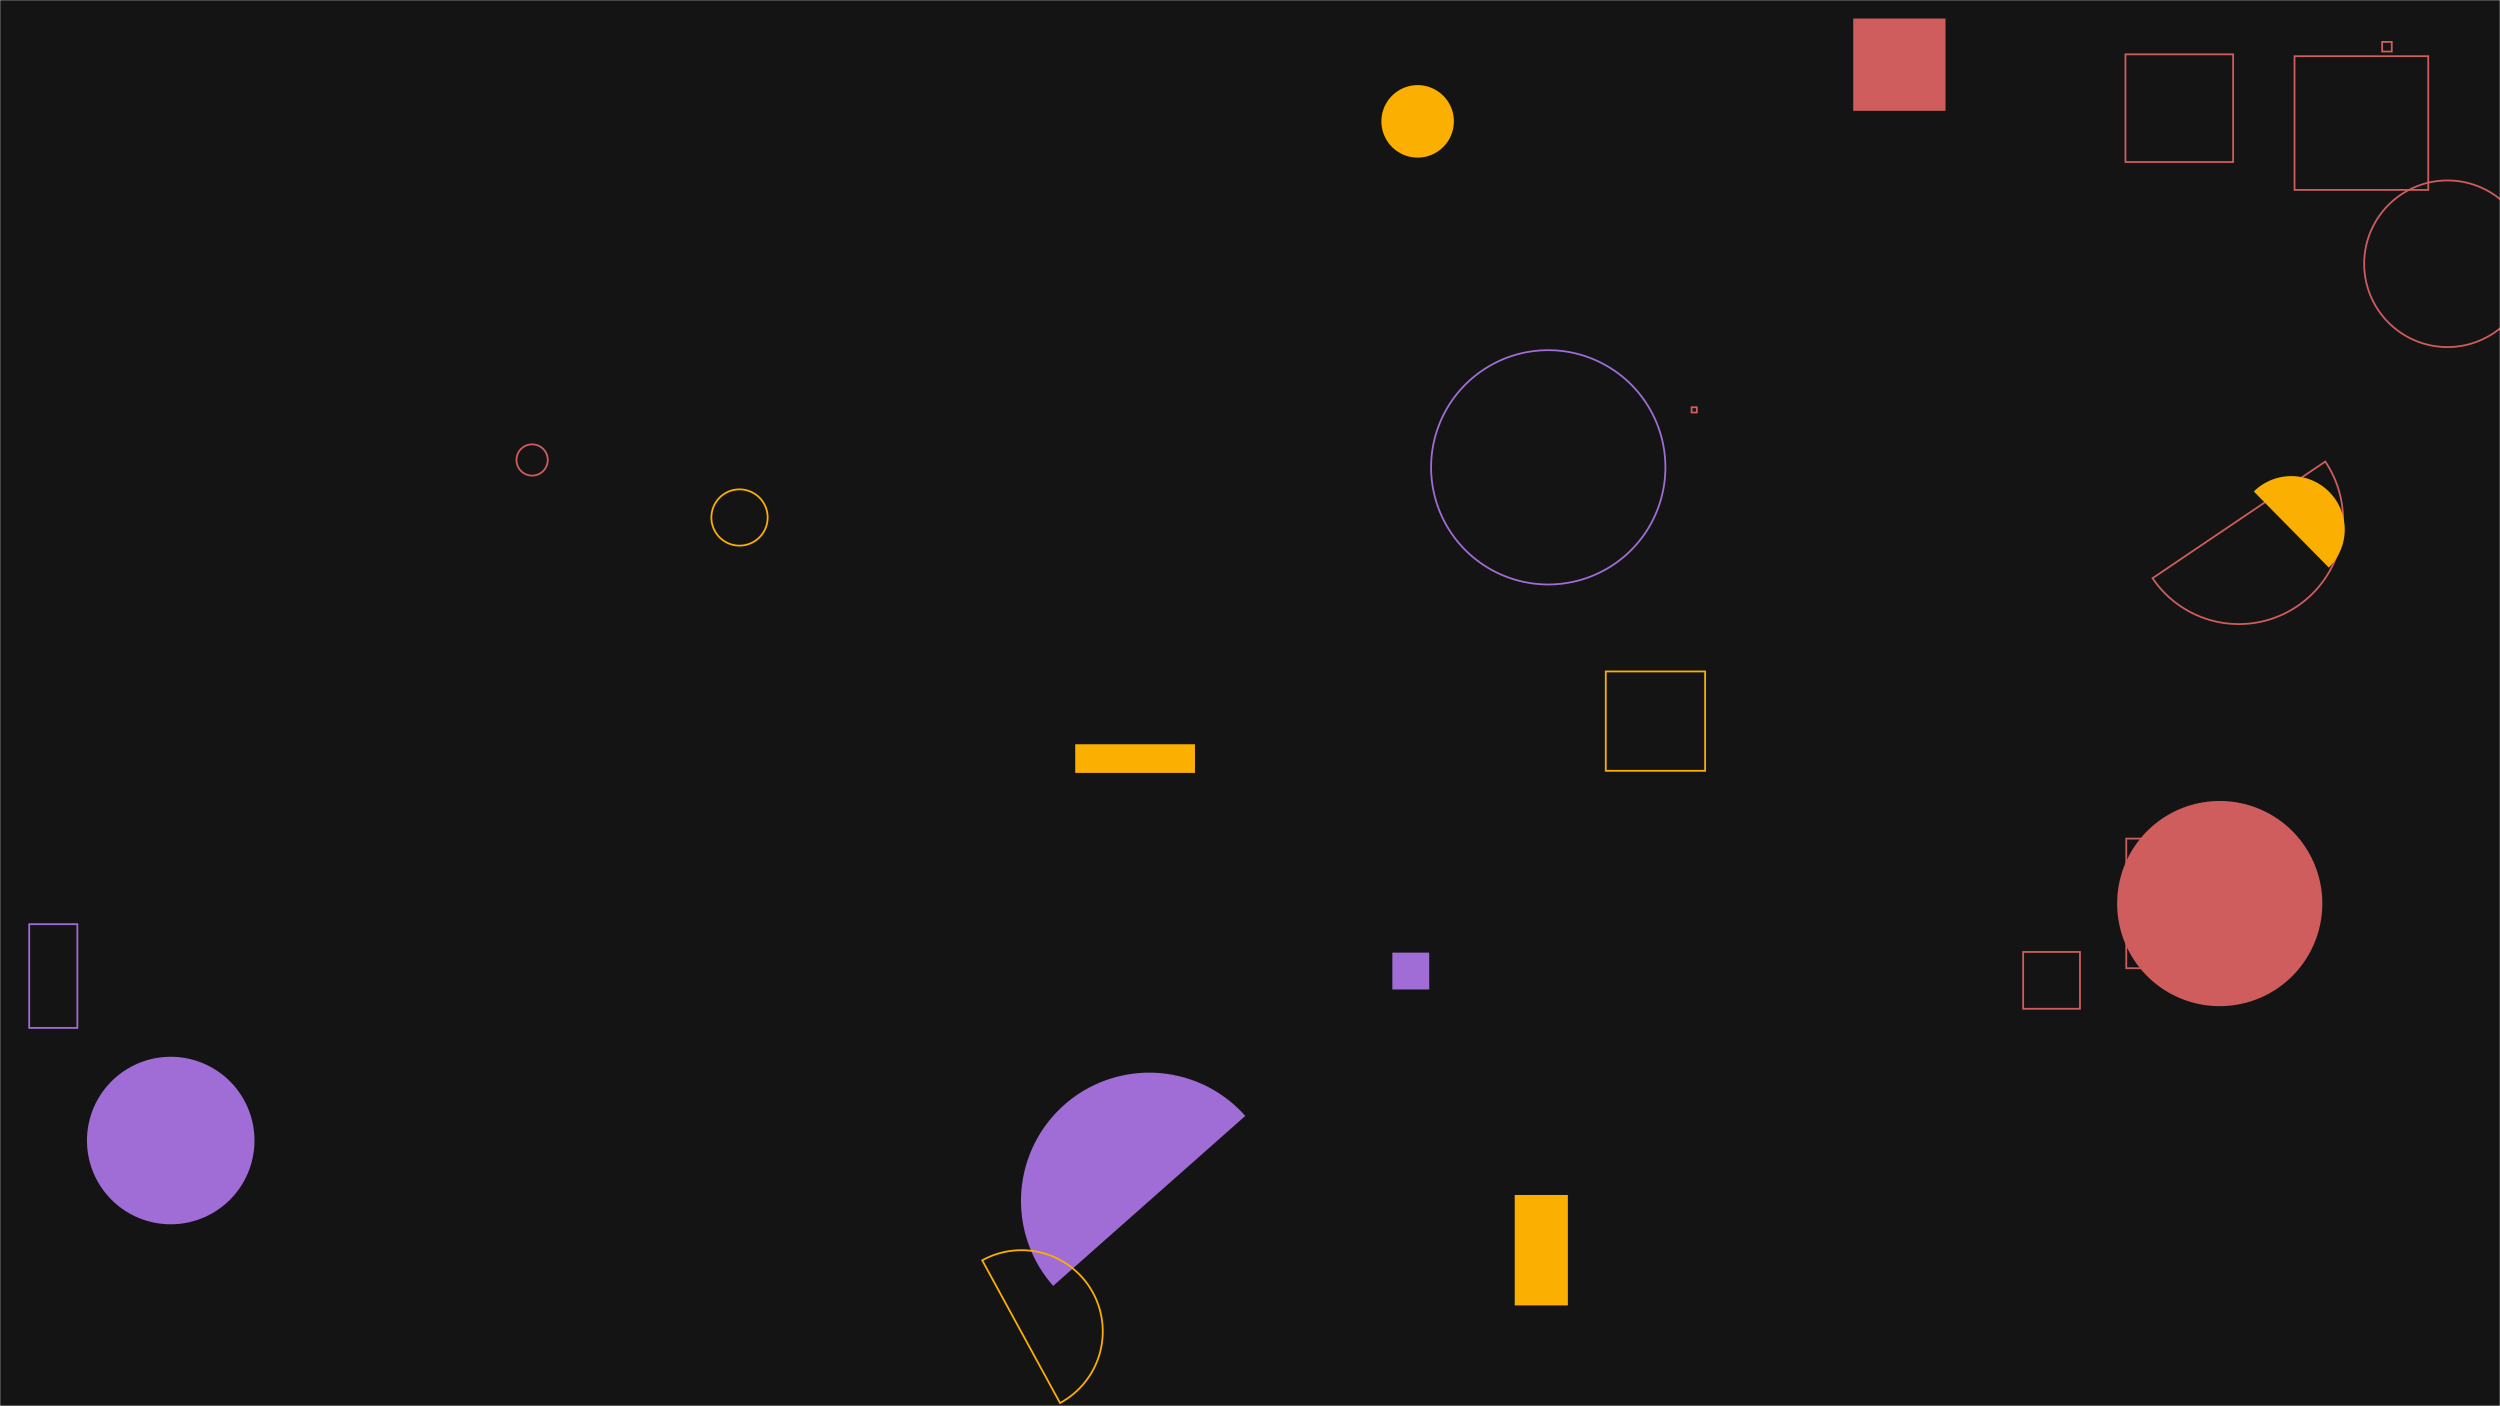 <svg xmlns="http://www.w3.org/2000/svg" version="1.1" xmlns:xlink="http://www.w3.org/1999/xlink" xmlns:svgjs="http://svgjs.com/svgjs" width="1400" height="787.5" preserveAspectRatio="none" viewBox="0 0 1400 787.5"><g mask="url(&quot;#SvgjsMask1033&quot;)" fill="none"><rect width="1400" height="787.5" x="0" y="0" fill="rgba(20, 20, 20, 1)"></rect><path d="M848.25 669.19L878.01 669.19L878.01 731.04L848.25 731.04z" fill="rgba(251, 175, 0, 1)"></path><path d="M1132.96 533.09L1164.78 533.09L1164.78 564.91L1132.96 564.91z" stroke="rgba(207, 93, 93, 1)"></path><path d="M801.42 261.71 a65.6 65.6 0 1 0 131.2 0 a65.6 65.6 0 1 0 -131.2 0z" stroke="rgba(160, 108, 213, 1)"></path><path d="M779.72 533.47L800.36 533.47L800.36 554.11L779.72 554.11z" fill="rgba(160, 108, 213, 1)"></path><path d="M602.12 416.78L669.18 416.78L669.18 432.82L602.12 432.82z" fill="rgba(251, 175, 0, 1)"></path><path d="M899.23 376.01L954.87 376.01L954.87 431.65L899.23 431.65z" stroke="rgba(251, 175, 0, 1)"></path><path d="M697.36 624.92a71.81 71.81 0 1 0-107.57 95.17z" fill="rgba(160, 108, 213, 1)"></path><path d="M1037.81 10.38L1089.49 10.38L1089.49 62.06L1037.81 62.06z" fill="rgba(207, 93, 93, 1)"></path><path d="M1334.01 23.47L1339.39 23.47L1339.39 28.85L1334.01 28.85z" stroke="rgba(207, 93, 93, 1)"></path><path d="M1205.43 323.8a58.35 58.35 0 1 0 96.71-65.32z" stroke="rgba(207, 93, 93, 1)"></path><path d="M773.59 67.96 a20.29 20.29 0 1 0 40.58 0 a20.29 20.29 0 1 0 -40.58 0z" fill="rgba(251, 175, 0, 1)"></path><path d="M48.71 638.7 a46.9 46.9 0 1 0 93.8 0 a46.9 46.9 0 1 0 -93.8 0z" fill="rgba(160, 108, 213, 1)"></path><path d="M947.28 228.06L950.22 228.06L950.22 231L947.28 231z" stroke="rgba(207, 93, 93, 1)"></path><path d="M1190.71 469.62L1263.3 469.62L1263.3 542.21L1190.71 542.21z" stroke="rgba(207, 93, 93, 1)"></path><path d="M1304.13 317.84a29.91 29.91 0 1 0-41.99-42.61z" fill="rgba(251, 175, 0, 1)"></path><path d="M1323.94 147.71 a46.65 46.65 0 1 0 93.3 0 a46.65 46.65 0 1 0 -93.3 0z" stroke="rgba(207, 93, 93, 1)"></path><path d="M593.61 785.68a45.5 45.5 0 1 0-43.57-79.89z" stroke="rgba(251, 175, 0, 1)"></path><path d="M1284.93 31.47L1359.82 31.47L1359.82 106.36L1284.93 106.36z" stroke="rgba(207, 93, 93, 1)"></path><path d="M398.38 289.8 a15.75 15.75 0 1 0 31.5 0 a15.75 15.75 0 1 0 -31.5 0z" stroke="rgba(251, 175, 0, 1)"></path><path d="M16.36 517.54L43.32 517.54L43.32 575.64L16.36 575.64z" stroke="rgba(160, 108, 213, 1)"></path><path d="M1190.25 30.43L1250.56 30.43L1250.56 90.74L1190.25 90.74z" stroke="rgba(207, 93, 93, 1)"></path><path d="M1185.6 506 a57.45 57.45 0 1 0 114.9 0 a57.45 57.45 0 1 0 -114.9 0z" fill="rgba(207, 93, 93, 1)"></path><path d="M289.24 257.59 a8.75 8.75 0 1 0 17.5 0 a8.75 8.75 0 1 0 -17.5 0z" stroke="rgba(207, 93, 93, 1)"></path></g><defs><mask id="SvgjsMask1033"><rect width="1400" height="787.5" fill="#ffffff"></rect></mask></defs></svg>